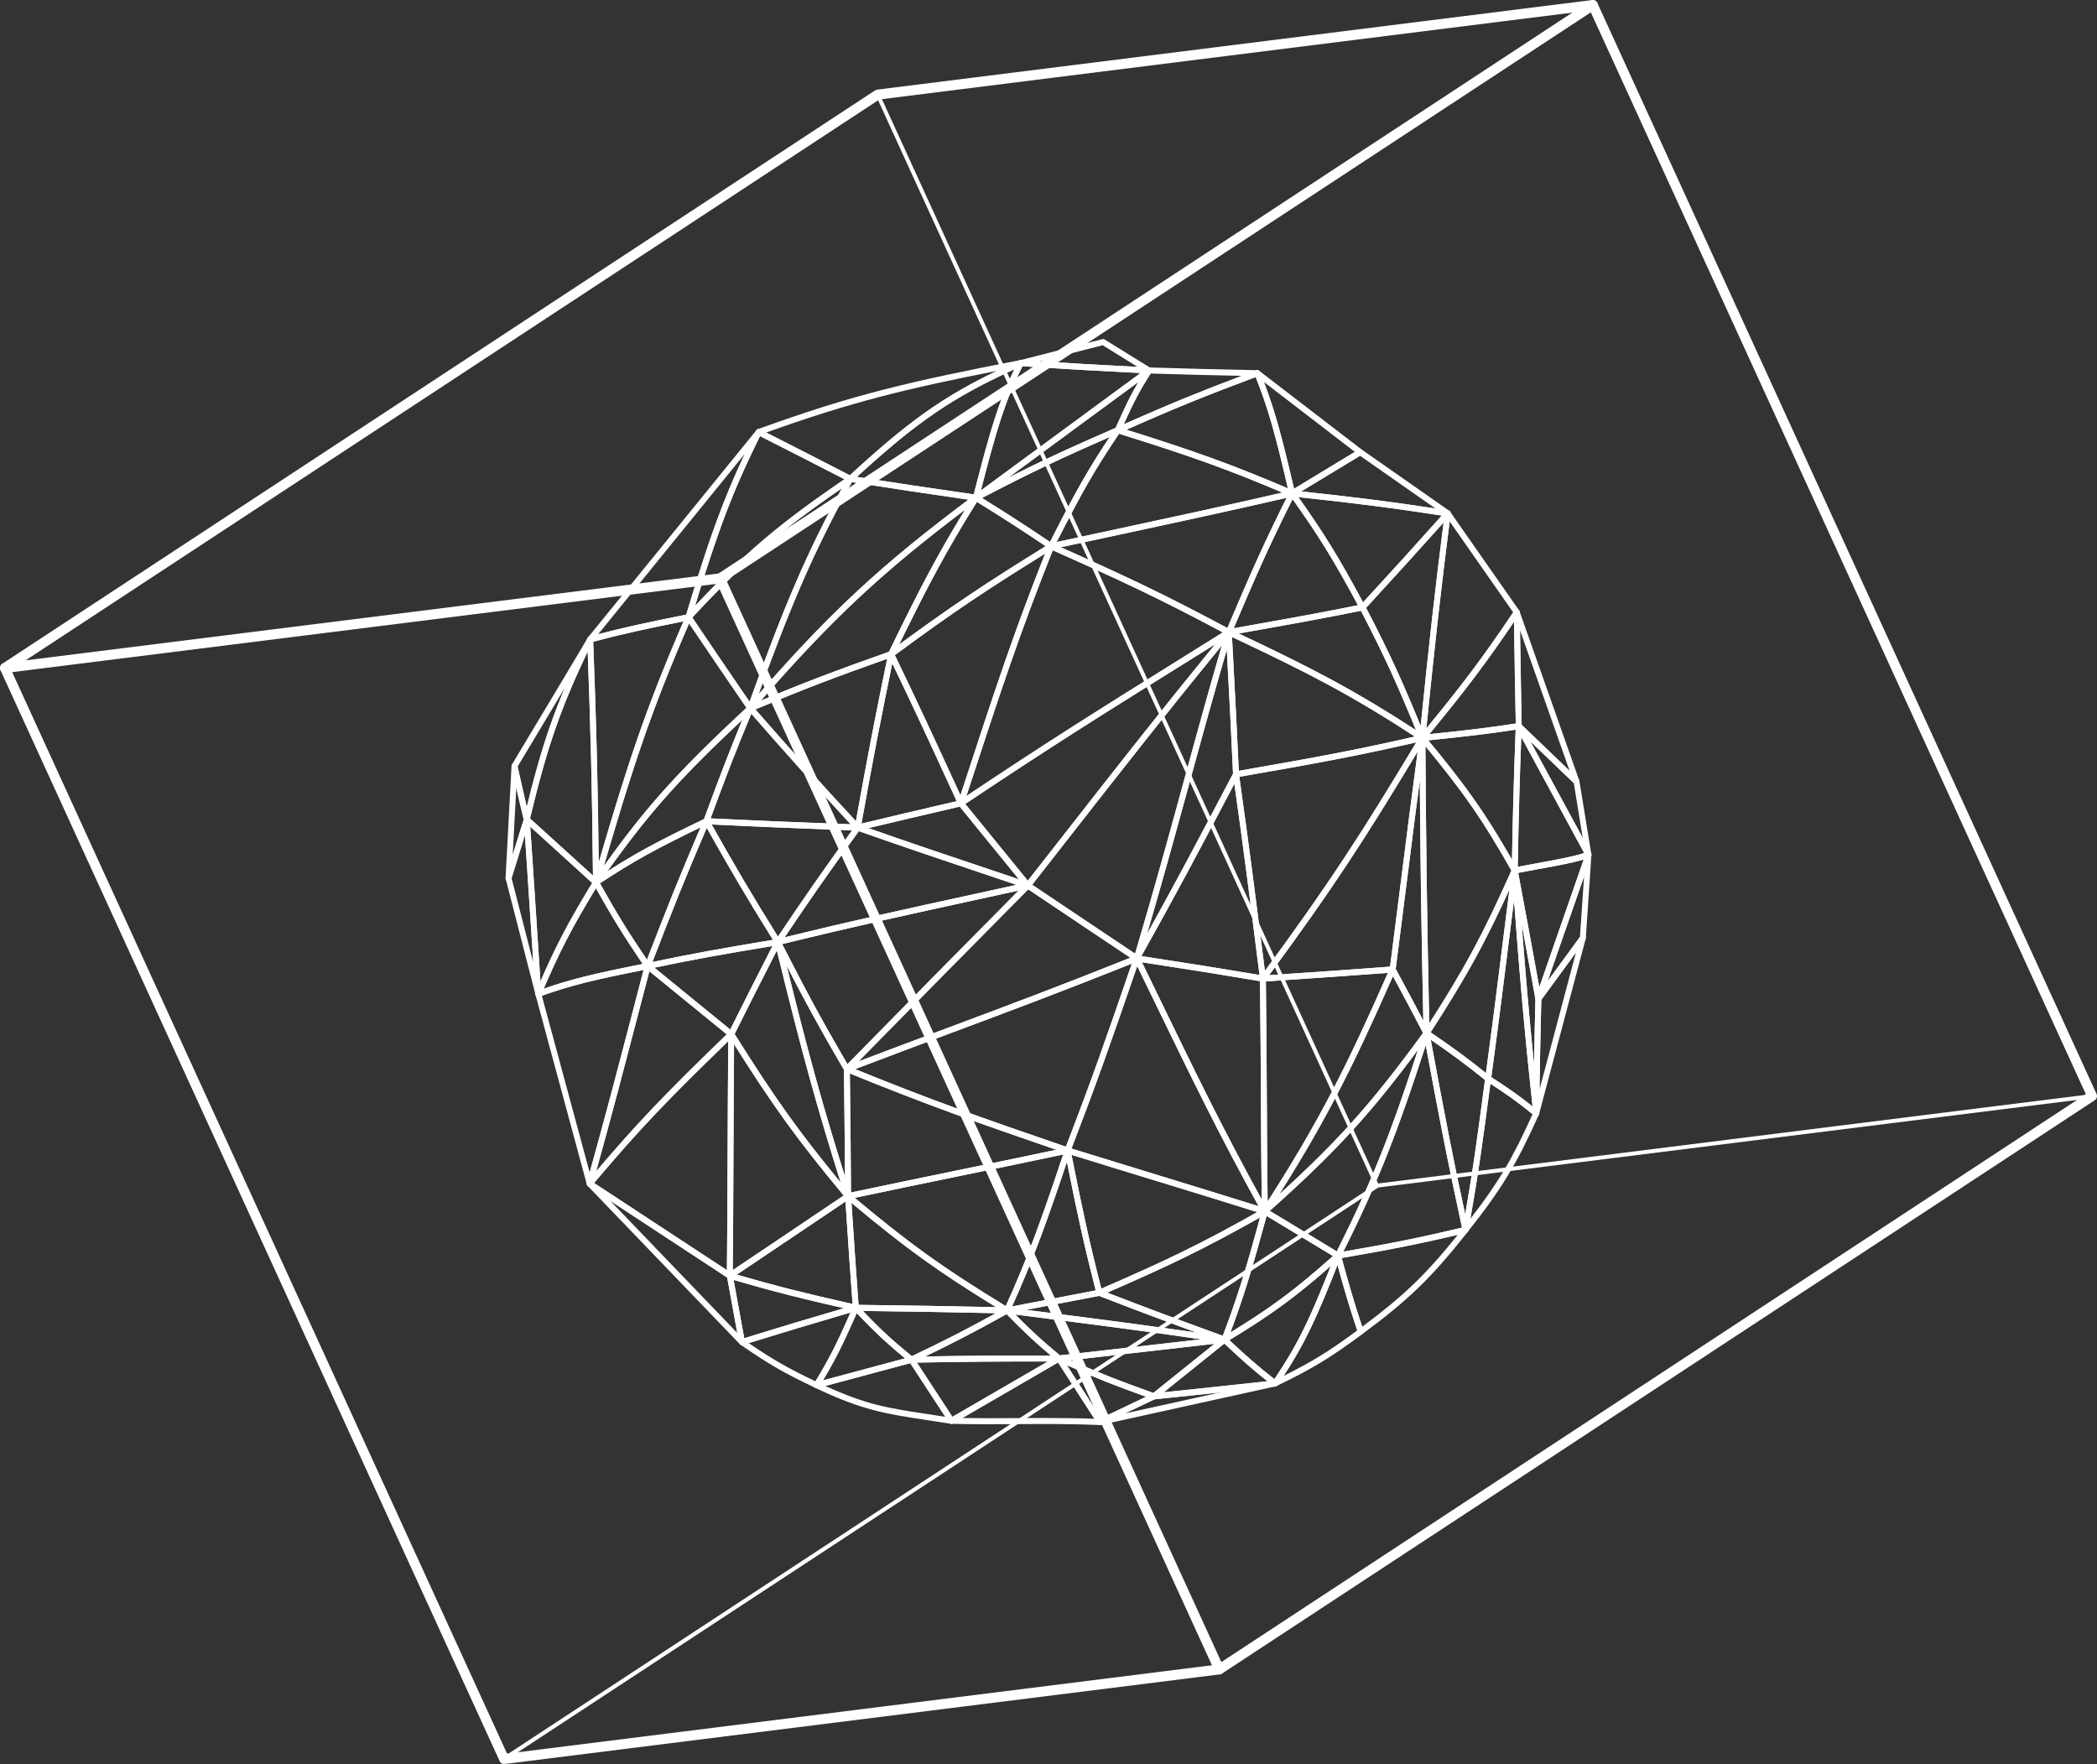 <svg width="296" height="249" viewBox="0 0 296 249" fill="none" xmlns="http://www.w3.org/2000/svg">
<rect x="0" y="0" width="296" height="249" fill="#333333" stroke="none"/>
<path d="M217.144 141.412C217.078 141.412 217.012 141.395 216.951 141.361C216.768 141.259 216.685 141.044 216.757 140.846L223.825 120.508C223.897 120.31 224.096 120.191 224.301 120.236C224.505 120.281 224.644 120.468 224.633 120.683L223.841 132.443C223.836 132.523 223.808 132.602 223.758 132.67L217.482 141.253C217.399 141.35 217.272 141.412 217.144 141.412ZM223.598 123.701L218.456 138.485L223.017 132.245L223.598 123.701Z" fill="white"/>
<path d="M216.846 157.577C216.829 157.577 216.807 157.577 216.79 157.571C216.585 157.543 216.43 157.356 216.43 157.146C216.513 151.054 216.569 147.68 216.735 140.976C216.735 140.885 216.768 140.8 216.818 140.732L223.094 132.149C223.216 131.985 223.426 131.934 223.609 132.024C223.786 132.115 223.88 132.319 223.825 132.517L217.244 157.265C217.194 157.452 217.028 157.577 216.846 157.577ZM217.56 141.134C217.432 146.423 217.371 149.633 217.305 153.795L222.452 134.442L217.56 141.134Z" fill="white"/>
<path d="M217.15 141.412C217.139 141.412 217.128 141.412 217.117 141.412C216.929 141.395 216.774 141.253 216.74 141.066L216.231 138.264C215.241 132.817 214.587 129.216 213.403 122.948C213.381 122.835 213.403 122.722 213.469 122.631C213.536 122.541 213.624 122.473 213.735 122.45C214.798 122.241 215.877 122.048 216.929 121.856C219.84 121.323 222.59 120.825 224.074 120.248C224.223 120.191 224.395 120.225 224.511 120.344C224.627 120.457 224.666 120.633 224.61 120.791L217.543 141.129C217.476 141.299 217.322 141.412 217.15 141.412ZM214.3 123.209C215.434 129.222 216.082 132.783 217.05 138.111L217.277 139.357L223.548 121.323C221.937 121.81 219.563 122.241 217.078 122.694C216.159 122.858 215.224 123.028 214.3 123.209Z" fill="white"/>
<path d="M216.846 157.577C216.635 157.577 216.458 157.412 216.43 157.197C215.041 144.265 214.455 137.296 213.398 122.897C213.381 122.671 213.536 122.473 213.757 122.444C213.973 122.416 214.178 122.563 214.222 122.784C215.407 129.057 216.06 132.653 217.05 138.105L217.56 140.908C217.565 140.936 217.565 140.965 217.565 140.999C217.399 147.702 217.344 151.071 217.261 157.163C217.255 157.39 217.084 157.571 216.868 157.582C216.857 157.577 216.851 157.577 216.846 157.577ZM214.787 130.365C215.357 137.783 215.838 143.36 216.53 150.21C216.58 147.481 216.635 144.769 216.729 141.021L216.231 138.264C215.7 135.331 215.263 132.93 214.787 130.365Z" fill="white"/>
<path d="M216.846 157.577C216.751 157.577 216.663 157.543 216.585 157.486C214.255 155.578 212.933 154.621 209.833 152.617C209.695 152.526 209.623 152.362 209.645 152.198C210.73 144.198 211.394 138.87 212.235 132.132C212.584 129.346 212.96 126.334 213.403 122.818C213.431 122.603 213.613 122.427 213.824 122.45C214.034 122.456 214.211 122.626 214.228 122.841C215.285 137.222 215.871 144.192 217.261 157.112C217.277 157.282 217.194 157.446 217.05 157.531C216.984 157.56 216.912 157.577 216.846 157.577ZM210.503 152.045C213.121 153.744 214.466 154.695 216.325 156.19C215.146 145.171 214.56 138.422 213.708 127.048C213.475 128.893 213.265 130.603 213.06 132.24C212.224 138.904 211.566 144.192 210.503 152.045Z" fill="white"/>
<path d="M206.861 174.03C206.806 174.03 206.745 174.019 206.69 173.991C206.518 173.911 206.419 173.719 206.452 173.526C207.819 165.809 208.411 161.546 209.64 152.192C209.656 152.051 209.745 151.926 209.878 151.864C210.005 151.801 210.154 151.813 210.276 151.892C213.409 153.919 214.748 154.882 217.106 156.818C217.255 156.943 217.305 157.152 217.222 157.328C214.045 164.399 211.981 167.802 207.182 173.872C207.105 173.979 206.983 174.03 206.861 174.03ZM210.376 152.968C209.291 161.212 208.699 165.469 207.553 172.032C211.527 166.891 213.492 163.55 216.325 157.271C214.294 155.618 212.988 154.672 210.376 152.968Z" fill="white"/>
<path d="M210.055 152.679C209.961 152.679 209.872 152.651 209.8 152.589C206.706 150.097 205.002 148.84 201.133 146.191C200.945 146.06 200.89 145.8 201.017 145.602C206.651 136.882 209.202 132.172 213.436 122.688C213.519 122.495 213.73 122.399 213.929 122.456C214.128 122.512 214.255 122.71 214.228 122.92C213.785 126.436 213.409 129.448 213.06 132.234C212.219 138.977 211.555 144.305 210.47 152.311C210.448 152.464 210.354 152.589 210.215 152.645C210.16 152.668 210.105 152.679 210.055 152.679ZM201.936 145.721C205.356 148.065 207.061 149.316 209.745 151.467C210.774 143.869 211.422 138.666 212.235 132.132C212.49 130.099 212.756 127.948 213.054 125.564C209.49 133.366 206.922 137.981 201.936 145.721Z" fill="white"/>
<path d="M206.861 174.03C206.668 174.03 206.496 173.894 206.457 173.696C204.238 163.493 203.131 157.684 200.95 145.913C200.917 145.743 200.989 145.573 201.128 145.477C201.266 145.381 201.449 145.381 201.587 145.477C205.478 148.138 207.193 149.401 210.309 151.915C210.426 152.005 210.481 152.158 210.464 152.305C209.23 161.676 208.638 165.945 207.271 173.674C207.238 173.872 207.066 174.019 206.872 174.025C206.867 174.03 206.861 174.03 206.861 174.03ZM201.952 146.757C203.862 157.056 204.952 162.763 206.817 171.443C207.924 165.033 208.516 160.759 209.612 152.441C206.856 150.227 205.184 148.982 201.952 146.757Z" fill="white"/>
<path d="M188.863 177.66C188.73 177.66 188.609 177.597 188.525 177.484C188.431 177.354 188.42 177.184 188.492 177.037C194.038 166.041 196.584 159.264 200.967 145.704C201.028 145.522 201.199 145.404 201.388 145.415C201.576 145.426 201.731 145.568 201.77 145.76C203.945 157.52 205.052 163.324 207.271 173.515C207.321 173.741 207.182 173.968 206.961 174.019C200.984 175.429 197.159 176.244 188.935 177.648C188.907 177.66 188.885 177.66 188.863 177.66ZM201.249 147.527C197.425 159.287 194.779 166.341 189.61 176.674C197.076 175.389 200.829 174.591 206.369 173.289C204.31 163.805 203.209 158.086 201.249 147.527Z" fill="white"/>
<path d="M192.068 188.383C192.023 188.383 191.985 188.378 191.94 188.361C191.813 188.321 191.713 188.219 191.675 188.094C190.407 184.278 189.776 182.172 188.459 177.348C188.426 177.229 188.448 177.11 188.509 177.008C188.57 176.907 188.675 176.839 188.791 176.816C196.988 175.417 200.807 174.602 206.767 173.192C206.939 173.153 207.116 173.226 207.21 173.379C207.304 173.532 207.293 173.73 207.182 173.872C202.068 180.343 198.875 183.44 192.311 188.298C192.239 188.355 192.156 188.383 192.068 188.383ZM189.383 177.575C190.551 181.832 191.171 183.933 192.278 187.279C198.139 182.908 201.26 179.919 205.771 174.302C200.546 175.519 196.75 176.312 189.383 177.575Z" fill="white"/>
<path d="M213.813 123.294C213.713 123.294 213.619 123.26 213.547 123.192C213.453 123.107 213.398 122.988 213.398 122.858C213.547 114.654 213.658 110.464 213.962 102.48C213.968 102.288 214.1 102.129 214.283 102.084C214.466 102.039 214.654 102.124 214.742 102.294L224.583 120.44C224.644 120.548 224.649 120.678 224.61 120.791C224.572 120.904 224.483 121.001 224.367 121.04C222.817 121.646 220.028 122.15 217.072 122.688C216.026 122.88 214.953 123.073 213.89 123.282C213.862 123.294 213.84 123.294 213.813 123.294ZM214.731 104.032C214.477 110.894 214.366 115.022 214.233 122.354C215.135 122.184 216.038 122.014 216.923 121.856C219.557 121.374 222.065 120.921 223.614 120.412L214.731 104.032Z" fill="white"/>
<path d="M224.218 121.069C224.068 121.069 223.93 120.989 223.852 120.848L214.012 102.701C213.912 102.52 213.957 102.288 214.117 102.158C214.278 102.027 214.51 102.039 214.654 102.18L222.812 110.005C222.878 110.067 222.922 110.152 222.939 110.243L224.622 120.565C224.655 120.768 224.539 120.967 224.35 121.035C224.312 121.063 224.262 121.069 224.218 121.069ZM216.021 104.66L223.409 118.283L222.148 110.537L216.021 104.66Z" fill="white"/>
<path d="M213.813 123.294C213.669 123.294 213.53 123.214 213.453 123.084C209.202 115.571 206.535 111.732 200.463 104.434C200.364 104.315 200.336 104.145 200.397 103.998C200.452 103.851 200.585 103.749 200.74 103.732C207.238 103.069 210.027 102.729 214.316 102.073C214.444 102.056 214.56 102.09 214.654 102.175C214.748 102.26 214.798 102.378 214.792 102.509C214.493 110.492 214.377 114.676 214.228 122.869C214.222 123.062 214.095 123.226 213.918 123.271C213.879 123.288 213.846 123.294 213.813 123.294ZM201.604 104.502C207.005 111.03 209.673 114.823 213.42 121.346C213.553 114.28 213.669 110.152 213.934 102.996C210.077 103.579 207.321 103.913 201.604 104.502Z" fill="white"/>
<path d="M201.36 146.264C201.321 146.264 201.283 146.258 201.244 146.247C201.072 146.196 200.95 146.032 200.945 145.851C200.58 129.069 200.474 119.817 200.364 104.162C200.364 103.981 200.469 103.822 200.635 103.76C200.795 103.698 200.984 103.749 201.094 103.885C207.204 111.228 209.894 115.09 214.172 122.66C214.239 122.778 214.244 122.926 214.189 123.05C209.933 132.585 207.37 137.318 201.703 146.077C201.626 146.196 201.498 146.264 201.36 146.264ZM201.2 105.323C201.305 119.851 201.41 128.95 201.742 144.464C206.839 136.514 209.346 131.821 213.342 122.886C209.335 115.809 206.706 111.998 201.2 105.323Z" fill="white"/>
<path d="M200.779 104.581C200.624 104.581 200.486 104.496 200.414 104.354C200.336 104.202 200.353 104.015 200.463 103.885C206.479 96.586 209.213 92.951 213.763 86.191C213.868 86.038 214.051 85.97 214.228 86.027C214.399 86.078 214.521 86.242 214.521 86.429C214.61 92.645 214.654 95.93 214.792 102.492C214.798 102.707 214.643 102.888 214.438 102.922C210.132 103.579 207.332 103.924 200.823 104.587C200.807 104.581 200.79 104.581 200.779 104.581ZM213.707 87.765C209.728 93.631 207.022 97.22 201.758 103.63C207.365 103.052 210.093 102.718 213.957 102.129C213.829 96.286 213.779 93.048 213.707 87.765Z" fill="white"/>
<path d="M188.863 177.66C188.791 177.66 188.714 177.637 188.653 177.597C184.95 175.344 182.897 174.104 179.228 171.896L178.325 171.352C178.209 171.284 178.137 171.16 178.121 171.024C178.11 170.888 178.159 170.752 178.259 170.667C188.321 161.704 193.219 156.314 201.028 145.59C201.15 145.426 201.371 145.37 201.554 145.466C201.736 145.562 201.819 145.777 201.758 145.975C197.558 158.981 194.89 166.228 189.234 177.433C189.184 177.535 189.09 177.614 188.979 177.648C188.941 177.654 188.902 177.66 188.863 177.66ZM179.233 170.916L179.643 171.165C183.185 173.3 185.221 174.529 188.692 176.64C193.756 166.557 196.301 159.977 200.159 148.172C193.269 157.463 188.398 162.729 179.233 170.916Z" fill="white"/>
<path d="M201.36 146.264C201.211 146.264 201.067 146.179 200.995 146.038C199.179 142.556 198.233 140.772 196.218 137.052C196.174 136.973 196.158 136.882 196.169 136.792C196.8 131.905 197.309 127.885 197.785 124.098C198.598 117.66 199.301 112.1 200.369 104.1C200.397 103.879 200.591 103.72 200.807 103.732C201.022 103.749 201.194 103.93 201.194 104.151C201.305 119.8 201.41 129.052 201.775 145.828C201.781 146.026 201.653 146.196 201.465 146.247C201.432 146.258 201.393 146.264 201.36 146.264ZM197.01 136.763C198.659 139.81 199.594 141.559 200.906 144.073C200.618 130.569 200.502 121.918 200.408 110.135C199.744 115.231 199.207 119.483 198.609 124.205C198.133 127.959 197.63 131.939 197.01 136.763Z" fill="white"/>
<path d="M178.53 171.409C178.431 171.409 178.336 171.375 178.259 171.301C178.104 171.16 178.071 170.922 178.187 170.746C186.256 158.284 190.108 150.494 196.202 136.667C196.268 136.52 196.407 136.424 196.562 136.418C196.722 136.407 196.866 136.497 196.943 136.639C198.964 140.364 199.91 142.154 201.725 145.636C201.803 145.783 201.786 145.958 201.692 146.089C193.839 156.869 188.918 162.287 178.801 171.301C178.724 171.375 178.624 171.409 178.53 171.409ZM196.617 137.794C191.127 150.21 187.402 157.781 180.556 168.595C189.051 160.866 193.767 155.538 200.873 145.8C199.257 142.708 198.322 140.948 196.617 137.794Z" fill="white"/>
<path d="M179.969 195.704C179.847 195.704 179.731 195.653 179.654 195.551C179.532 195.404 179.521 195.189 179.632 195.036C183.318 189.657 185.072 185.835 188.476 177.076C188.542 176.907 188.708 176.799 188.885 176.81C189.062 176.822 189.217 176.946 189.262 177.122C190.573 181.929 191.199 184.029 192.461 187.823C192.521 187.998 192.461 188.196 192.311 188.304C187.74 191.69 185.238 193.202 180.146 195.665C180.091 195.687 180.03 195.704 179.969 195.704ZM188.791 178.554C185.919 185.881 184.186 189.64 181.192 194.209C185.282 192.177 187.596 190.733 191.581 187.8C190.485 184.494 189.859 182.438 188.791 178.554Z" fill="white"/>
<path d="M162.873 197.527C162.707 197.527 162.552 197.425 162.486 197.261C162.419 197.086 162.469 196.888 162.613 196.769L172.586 188.757C172.747 188.627 172.974 188.638 173.123 188.78C176.04 191.531 177.434 192.743 180.224 194.945C180.357 195.053 180.417 195.229 180.368 195.398C180.323 195.563 180.185 195.687 180.013 195.704C173.306 196.48 169.83 196.831 162.906 197.527C162.895 197.527 162.884 197.527 162.873 197.527ZM172.819 189.646L164.246 196.536C169.924 195.965 173.306 195.619 178.912 194.974C176.682 193.196 175.298 191.979 172.819 189.646Z" fill="white"/>
<path d="M179.969 195.704C179.875 195.704 179.787 195.676 179.715 195.614C176.903 193.394 175.497 192.171 172.558 189.402C172.464 189.312 172.415 189.182 172.426 189.046C172.437 188.91 172.514 188.791 172.625 188.723C179.344 184.652 182.626 182.223 188.586 176.912C188.73 176.782 188.941 176.771 189.101 176.884C189.256 176.997 189.317 177.207 189.245 177.388C185.814 186.215 184.037 190.071 180.307 195.517C180.24 195.614 180.141 195.676 180.03 195.693C180.013 195.704 179.991 195.704 179.969 195.704ZM173.533 189.165C176.062 191.537 177.445 192.737 179.881 194.668C183.168 189.816 184.911 186.141 187.845 178.696C182.759 183.163 179.493 185.535 173.533 189.165Z" fill="white"/>
<path d="M172.841 189.516C172.747 189.516 172.647 189.482 172.57 189.414C172.437 189.295 172.387 189.102 172.453 188.938C174.711 183.021 175.851 179.239 178.126 170.871C178.159 170.746 178.253 170.639 178.37 170.594C178.491 170.543 178.624 170.554 178.735 170.622L179.637 171.165C183.306 173.379 185.36 174.613 189.068 176.873C189.184 176.941 189.256 177.065 189.267 177.201C189.278 177.337 189.228 177.467 189.129 177.558C183.124 182.914 179.82 185.36 173.045 189.459C172.985 189.493 172.913 189.516 172.841 189.516ZM178.785 171.63C176.743 179.12 175.613 182.897 173.665 188.095C179.549 184.488 182.781 182.076 188.16 177.297C184.762 175.231 182.731 174.002 179.228 171.896L178.785 171.63Z" fill="white"/>
<path d="M172.841 189.516C172.824 189.516 172.802 189.516 172.78 189.51C161.689 187.896 155.213 187.07 144.487 185.7L142.097 185.394C141.892 185.365 141.737 185.196 141.731 184.986C141.726 184.777 141.87 184.595 142.069 184.556L144.393 184.114C148.179 183.395 150.73 182.914 155.092 182.065C155.169 182.048 155.247 182.059 155.313 182.087C162.641 184.924 166.216 186.232 172.974 188.695C173.173 188.768 173.289 188.983 173.239 189.199C173.2 189.385 173.029 189.516 172.841 189.516ZM144.858 184.89C154.073 186.068 160.161 186.849 168.861 188.089C164.334 186.43 160.892 185.145 155.136 182.92C150.963 183.729 148.445 184.205 144.858 184.89Z" fill="white"/>
<path d="M172.841 189.516C172.796 189.516 172.747 189.51 172.702 189.493C165.939 187.03 162.364 185.717 155.031 182.88C154.87 182.818 154.765 182.665 154.765 182.489C154.759 182.314 154.865 182.155 155.02 182.087C164.705 177.886 169.431 175.638 178.336 170.61C178.48 170.526 178.663 170.543 178.796 170.65C178.929 170.758 178.984 170.933 178.94 171.097C176.654 179.494 175.514 183.293 173.239 189.244C173.162 189.414 173.007 189.516 172.841 189.516ZM156.293 182.461C162.845 184.992 166.387 186.288 172.603 188.553C174.678 183.084 175.813 179.37 177.866 171.845C169.769 176.391 165.065 178.639 156.293 182.461Z" fill="white"/>
<path d="M178.53 171.409C178.491 171.409 178.453 171.403 178.414 171.392C178.237 171.341 178.121 171.177 178.115 170.99C178.038 165.164 178.015 160.464 177.988 155.493C177.96 150.426 177.932 145.188 177.849 138.139C177.849 137.913 178.015 137.726 178.237 137.709L178.591 137.686C186.201 137.171 190.02 136.911 196.551 136.424C196.7 136.412 196.838 136.48 196.921 136.605C197.004 136.729 197.021 136.888 196.96 137.024C190.844 150.896 186.981 158.709 178.879 171.222C178.796 171.341 178.669 171.409 178.53 171.409ZM178.685 138.53C178.768 145.381 178.79 150.516 178.818 155.487C178.84 160.057 178.862 164.399 178.929 169.597C186.373 157.99 190.169 150.324 195.914 137.324C189.809 137.777 185.996 138.037 178.685 138.53Z" fill="white"/>
<path d="M155.175 182.908C155.114 182.908 155.047 182.891 154.992 182.863C154.881 182.806 154.804 182.71 154.776 182.591C153.005 175.712 152.103 171.539 150.293 162.48C150.265 162.333 150.31 162.18 150.42 162.078C150.531 161.976 150.681 161.942 150.819 161.987C155.866 163.556 159.807 164.762 163.543 165.905C168.258 167.349 172.713 168.714 178.652 170.576C178.812 170.627 178.923 170.769 178.945 170.939C178.962 171.109 178.879 171.273 178.735 171.352C169.802 176.403 165.059 178.656 155.341 182.869C155.285 182.897 155.23 182.908 155.175 182.908ZM151.245 163.006C152.916 171.358 153.813 175.491 155.457 181.895C164.539 177.954 169.249 175.712 177.473 171.092C171.999 169.376 167.771 168.08 163.31 166.715C159.735 165.628 155.972 164.479 151.245 163.006Z" fill="white"/>
<path d="M178.53 171.409C178.381 171.409 178.242 171.33 178.17 171.194C172.022 160.051 168.496 152.787 162.657 140.755L160.089 135.473C160.023 135.331 160.034 135.161 160.122 135.031C160.211 134.901 160.366 134.838 160.521 134.861C167.909 136.005 171.59 136.582 178.331 137.715C178.53 137.749 178.674 137.924 178.68 138.128C178.763 145.183 178.79 150.42 178.818 155.487C178.846 160.459 178.868 165.152 178.945 170.979C178.945 171.171 178.824 171.347 178.641 171.392C178.602 171.403 178.563 171.409 178.53 171.409ZM161.185 135.824L163.399 140.376C168.978 151.864 172.442 158.998 178.093 169.325C178.032 164.246 178.01 159.983 177.988 155.493C177.96 150.511 177.938 145.364 177.855 138.496C171.573 137.443 167.932 136.865 161.185 135.824Z" fill="white"/>
<path d="M178.53 171.409C178.491 171.409 178.447 171.403 178.408 171.392C172.475 169.529 168.02 168.164 163.305 166.721C159.563 165.577 155.623 164.371 150.575 162.803C150.465 162.769 150.371 162.689 150.321 162.582C150.271 162.474 150.265 162.35 150.31 162.242C154.073 152.475 155.972 147.051 160.067 135.144C160.122 134.986 160.266 134.872 160.432 134.861C160.604 134.85 160.753 134.946 160.831 135.093L163.399 140.376C169.232 152.396 172.758 159.649 178.895 170.775C178.978 170.928 178.962 171.114 178.857 171.25C178.774 171.352 178.652 171.409 178.53 171.409ZM151.251 162.123C156.093 163.624 159.912 164.796 163.543 165.905C167.992 167.264 172.21 168.555 177.656 170.265C171.817 159.638 168.33 152.447 162.652 140.755L160.521 136.373C156.708 147.464 154.804 152.872 151.251 162.123Z" fill="white"/>
<path d="M142.152 185.394C142.025 185.394 141.903 185.337 141.825 185.23C141.731 185.105 141.709 184.935 141.776 184.794C145.113 177.393 146.834 172.677 150.304 162.259C150.365 162.078 150.542 161.953 150.725 161.97C150.913 161.982 151.068 162.123 151.107 162.31C152.911 171.347 153.813 175.514 155.579 182.37C155.606 182.484 155.59 182.608 155.529 182.704C155.468 182.806 155.368 182.874 155.258 182.897C150.896 183.74 148.345 184.227 144.559 184.946L142.235 185.388C142.202 185.394 142.18 185.394 142.152 185.394ZM150.598 164.009C147.548 173.113 145.843 177.739 142.866 184.403L144.404 184.109C148.063 183.412 150.564 182.937 154.665 182.144C153.06 175.921 152.169 171.845 150.598 164.009Z" fill="white"/>
<path d="M178.265 138.558C178.115 138.558 177.971 138.473 177.899 138.337C177.822 138.19 177.833 138.015 177.932 137.879C187.734 124.568 192.145 117.728 200.425 103.935C200.53 103.766 200.735 103.692 200.917 103.76C201.1 103.828 201.216 104.02 201.188 104.219C200.126 112.219 199.423 117.779 198.609 124.211C198.128 127.999 197.624 132.019 196.993 136.905C196.966 137.103 196.811 137.256 196.611 137.273C190.081 137.76 186.256 138.02 178.646 138.536L178.292 138.558C178.281 138.558 178.276 138.558 178.265 138.558ZM200.104 106.093C192.604 118.538 188.182 125.343 179.145 137.647C186.262 137.165 190.047 136.911 196.213 136.446C196.822 131.713 197.32 127.795 197.785 124.098C198.526 118.209 199.179 113.057 200.104 106.093Z" fill="white"/>
<path d="M200.779 104.581C200.724 104.581 200.668 104.57 200.618 104.547C200.452 104.473 200.347 104.298 200.369 104.111C201.803 89.951 202.533 83.434 203.939 72.415C203.961 72.24 204.083 72.098 204.249 72.059C204.415 72.019 204.587 72.081 204.686 72.223L214.444 86.185C214.543 86.332 214.549 86.525 214.449 86.672C209.883 93.461 207.138 97.107 201.1 104.428C201.011 104.53 200.895 104.581 200.779 104.581ZM204.62 73.593C203.347 83.615 202.622 90.058 201.327 102.826C206.679 96.303 209.363 92.708 213.591 86.434L204.62 73.593Z" fill="white"/>
<path d="M178.265 138.558C178.231 138.558 178.193 138.553 178.159 138.547C177.999 138.502 177.877 138.36 177.855 138.19L177.578 136.005C176.322 126.051 175.569 120.044 174.058 109.365C174.025 109.139 174.18 108.924 174.401 108.884C186.644 106.755 191.868 105.77 200.69 103.743C200.851 103.703 201.022 103.771 201.117 103.913C201.211 104.054 201.222 104.236 201.133 104.383C192.837 118.198 188.42 125.049 178.597 138.388C178.519 138.496 178.392 138.558 178.265 138.558ZM174.938 109.654C176.41 120.083 177.163 126.062 178.403 135.897L178.547 137.047C187.723 124.551 192.128 117.734 199.91 104.796C191.254 106.761 185.703 107.78 174.938 109.654Z" fill="white"/>
<path d="M178.265 138.558C178.242 138.558 178.22 138.558 178.198 138.553C171.463 137.42 167.782 136.843 160.399 135.705C160.261 135.682 160.145 135.597 160.089 135.467C160.028 135.342 160.034 135.195 160.1 135.07C165.519 125.394 168.308 120.1 172.929 111.33L174.103 109.105C174.186 108.946 174.363 108.856 174.54 108.89C174.717 108.924 174.85 109.065 174.877 109.246C176.388 119.93 177.147 125.938 178.397 135.897L178.674 138.083C178.691 138.213 178.646 138.349 178.552 138.445C178.475 138.513 178.37 138.558 178.265 138.558ZM161.119 134.952C167.915 136.005 171.562 136.577 177.783 137.618L177.578 135.999C176.377 126.447 175.63 120.531 174.235 110.634L173.66 111.726C169.122 120.344 166.349 125.609 161.119 134.952Z" fill="white"/>
<path d="M150.697 162.82C150.653 162.82 150.609 162.814 150.564 162.797C137.868 158.437 131.243 156.127 119.383 151.292C119.222 151.23 119.117 151.065 119.123 150.89C119.128 150.714 119.233 150.556 119.394 150.499C124.807 148.433 129.395 146.723 133.828 145.064C141.914 142.046 149.551 139.192 160.305 134.884C160.454 134.821 160.626 134.855 160.742 134.974C160.858 135.087 160.897 135.263 160.847 135.422C156.752 147.34 154.848 152.77 151.079 162.548C151.018 162.718 150.863 162.82 150.697 162.82ZM120.695 150.913C131.802 155.419 138.377 157.718 150.454 161.868C154.029 152.572 155.927 147.176 159.763 136.016C149.441 140.144 141.986 142.924 134.11 145.862C129.959 147.414 125.67 149.016 120.695 150.913Z" fill="white"/>
<path d="M119.709 169.269C119.615 169.269 119.521 169.235 119.449 169.172C119.355 169.093 119.294 168.974 119.294 168.844C119.261 162.967 119.222 159.383 119.15 153.443L119.123 150.901C119.123 150.76 119.189 150.624 119.305 150.545C119.422 150.465 119.566 150.448 119.693 150.499C131.531 155.329 138.15 157.633 150.83 161.987C151.007 162.05 151.123 162.225 151.112 162.418C151.101 162.61 150.963 162.769 150.78 162.808C144.482 164.139 139.683 165.13 135.04 166.081C130.264 167.066 125.753 167.995 119.798 169.252C119.77 169.269 119.743 169.269 119.709 169.269ZM119.959 151.524L119.981 153.432C120.047 159.196 120.091 162.74 120.119 168.323C125.831 167.117 130.225 166.211 134.874 165.254C139.136 164.377 143.536 163.471 149.103 162.299C137.547 158.324 131.005 156.02 119.959 151.524Z" fill="white"/>
<path d="M174.468 109.728C174.374 109.728 174.28 109.694 174.208 109.631C174.114 109.558 174.058 109.439 174.053 109.32C173.782 103.199 173.571 99.253 173.322 94.684C173.234 93.019 173.14 91.258 173.034 89.254C173.029 89.107 173.095 88.965 173.217 88.88C173.339 88.795 173.494 88.784 173.621 88.846C185.509 94.435 191.431 97.532 201 103.794C201.139 103.885 201.216 104.054 201.183 104.224C201.155 104.394 201.028 104.53 200.867 104.564C191.542 106.704 185.963 107.729 174.534 109.711C174.512 109.728 174.49 109.728 174.468 109.728ZM173.903 89.916C173.992 91.632 174.075 93.178 174.152 94.644C174.39 99.094 174.595 102.956 174.861 108.805C186.323 106.812 191.575 105.821 199.711 103.969C190.839 98.2 184.994 95.137 173.903 89.916Z" fill="white"/>
<path d="M200.779 104.581C200.613 104.581 200.463 104.479 200.397 104.321C197.287 96.722 195.632 92.997 191.957 85.93C191.874 85.772 191.902 85.574 192.023 85.438C197.06 79.957 199.534 77.228 204.05 72.178C204.172 72.042 204.365 72.002 204.531 72.081C204.697 72.161 204.791 72.336 204.769 72.523C203.363 83.53 202.633 90.041 201.2 104.196C201.177 104.388 201.033 104.541 200.845 104.575C200.818 104.581 200.795 104.581 200.779 104.581ZM192.826 85.8C196.169 92.238 197.84 95.924 200.535 102.463C201.803 89.984 202.528 83.558 203.768 73.752C199.844 78.128 197.392 80.829 192.826 85.8Z" fill="white"/>
<path d="M200.779 104.581C200.701 104.581 200.624 104.558 200.557 104.513C191.033 98.273 185.133 95.188 173.283 89.616C173.117 89.537 173.023 89.362 173.045 89.175C173.068 88.988 173.206 88.841 173.383 88.812L176.289 88.297C182.443 87.204 186.157 86.542 192.245 85.313C192.422 85.274 192.604 85.364 192.693 85.528C196.384 92.623 198.045 96.36 201.166 103.986C201.238 104.156 201.188 104.354 201.05 104.473C200.967 104.547 200.873 104.581 200.779 104.581ZM174.833 89.418C185.47 94.44 191.276 97.492 199.877 103.069C197.126 96.382 195.466 92.702 192.095 86.208C186.173 87.403 182.482 88.059 176.422 89.135L174.833 89.418Z" fill="white"/>
<path d="M160.46 135.705C160.405 135.705 160.349 135.693 160.294 135.671C160.1 135.586 160.001 135.365 160.062 135.155C163.017 125.179 165.098 117.581 167.107 110.237C168.955 103.488 170.699 97.113 173.051 89.112C173.106 88.914 173.3 88.79 173.499 88.812C173.699 88.835 173.854 89.005 173.865 89.209C173.97 91.213 174.064 92.974 174.152 94.638C174.396 99.208 174.606 103.16 174.883 109.28C174.888 109.36 174.872 109.433 174.833 109.501L173.66 111.726C169.033 120.502 166.244 125.802 160.82 135.489C160.742 135.631 160.604 135.705 160.46 135.705ZM173.167 91.694C171.153 98.619 169.57 104.394 167.909 110.469C166.144 116.913 164.329 123.554 161.91 131.826C166.199 124.103 168.85 119.07 172.929 111.33L174.047 109.207C173.776 103.154 173.566 99.23 173.322 94.689C173.272 93.733 173.223 92.742 173.167 91.694Z" fill="white"/>
<path d="M119.538 151.32C119.4 151.32 119.267 151.247 119.189 151.122C119.084 150.952 119.106 150.731 119.245 150.59C129.201 140.444 134.354 135.223 144.792 124.681C144.93 124.539 145.152 124.517 145.312 124.63C149.208 127.251 151.893 129.041 154.837 131.011C156.591 132.183 158.434 133.417 160.687 134.923C160.814 135.008 160.886 135.167 160.875 135.32C160.858 135.478 160.759 135.614 160.615 135.671C149.85 139.985 142.207 142.833 134.121 145.856C129.688 147.51 125.106 149.225 119.693 151.292C119.638 151.315 119.588 151.32 119.538 151.32ZM145.135 125.536C135.339 135.427 130.203 140.636 121.187 149.82C125.836 148.053 129.893 146.536 133.828 145.069C141.726 142.12 149.192 139.334 159.558 135.189C157.61 133.882 155.96 132.783 154.383 131.73C151.505 129.805 148.882 128.05 145.135 125.536Z" fill="white"/>
<path d="M160.46 135.705C160.383 135.705 160.3 135.682 160.233 135.637C157.981 134.131 156.138 132.896 154.383 131.724C151.439 129.754 148.755 127.965 144.858 125.343C144.759 125.275 144.692 125.173 144.676 125.055C144.659 124.936 144.687 124.817 144.764 124.72L149.076 119.211C158.23 107.502 163.753 100.436 173.14 88.96C173.267 88.807 173.483 88.761 173.654 88.858C173.826 88.954 173.909 89.163 173.854 89.356C171.501 97.351 169.758 103.72 167.909 110.464C165.9 117.813 163.819 125.411 160.859 135.399C160.82 135.529 160.726 135.631 160.604 135.676C160.554 135.699 160.504 135.705 160.46 135.705ZM145.694 124.89C149.385 127.37 151.987 129.108 154.837 131.017C156.47 132.104 158.18 133.247 160.222 134.618C163.094 124.907 165.137 117.451 167.107 110.243C168.801 104.06 170.406 98.189 172.47 91.1C163.864 101.654 158.434 108.595 149.712 119.749L145.694 124.89Z" fill="white"/>
<path d="M119.709 169.269C119.532 169.269 119.372 169.15 119.317 168.974C115.415 156.722 113.278 149.01 109.388 133.083C109.338 132.874 109.448 132.659 109.642 132.585C109.841 132.511 110.063 132.596 110.157 132.783C113.909 140.115 115.841 143.733 119.892 150.68C119.931 150.743 119.947 150.816 119.953 150.896L119.981 153.438C120.053 159.377 120.091 162.967 120.125 168.844C120.125 169.053 119.975 169.235 119.776 169.263C119.754 169.269 119.732 169.269 119.709 169.269ZM111.042 136.327C114.147 148.886 116.167 156.19 119.283 166.104C119.256 161.721 119.217 158.403 119.156 153.449L119.128 151.02C115.725 145.183 113.81 141.689 111.042 136.327Z" fill="white"/>
<path d="M119.538 151.32C119.521 151.32 119.505 151.32 119.488 151.315C119.361 151.298 119.25 151.224 119.184 151.111C115.121 144.147 113.184 140.523 109.426 133.174C109.365 133.06 109.365 132.919 109.415 132.8C109.471 132.681 109.57 132.591 109.698 132.562C120.296 129.958 127.286 128.435 137.868 126.125C140.065 125.643 142.423 125.134 145.002 124.568C145.185 124.528 145.367 124.613 145.456 124.783C145.545 124.947 145.511 125.156 145.384 125.287C134.951 135.824 129.793 141.044 119.842 151.19C119.754 151.275 119.649 151.32 119.538 151.32ZM110.406 133.264C113.915 140.115 115.841 143.716 119.621 150.211C129.007 140.642 134.138 135.444 143.779 125.706C141.737 126.153 139.833 126.566 138.034 126.957C127.635 129.233 120.711 130.739 110.406 133.264Z" fill="white"/>
<path d="M145.085 125.417C144.963 125.417 144.847 125.36 144.764 125.264C141.294 121.018 139.418 118.702 136.335 114.92L135.311 113.663C135.234 113.572 135.201 113.448 135.217 113.329C135.234 113.21 135.3 113.102 135.4 113.034C147.78 104.739 155.529 99.915 165.336 93.801C167.788 92.272 170.383 90.658 173.228 88.875C173.4 88.767 173.627 88.801 173.759 88.96C173.892 89.118 173.892 89.35 173.765 89.509C164.389 100.974 158.866 108.04 149.712 119.744L145.401 125.253C145.329 125.355 145.212 125.411 145.085 125.417ZM136.252 113.482L136.977 114.37C139.955 118.034 141.814 120.321 145.08 124.318L149.076 119.211C157.693 108.193 163.094 101.286 171.523 90.941C169.503 92.204 167.605 93.387 165.784 94.52C156.077 100.567 148.395 105.357 136.252 113.482Z" fill="white"/>
<path d="M145.085 125.417C145.041 125.417 144.997 125.411 144.958 125.394L139.401 123.526C132.909 121.346 128.222 119.772 120.944 117.218C120.767 117.156 120.656 116.986 120.661 116.794C120.672 116.607 120.8 116.443 120.982 116.403C126.367 115.106 129.356 114.41 134.78 113.147L135.544 112.972C135.699 112.938 135.854 112.995 135.953 113.113L136.977 114.37C140.054 118.158 141.93 120.468 145.401 124.715C145.517 124.862 145.528 125.072 145.423 125.224C145.345 125.349 145.218 125.417 145.085 125.417ZM122.571 116.896C129.085 119.172 133.579 120.684 139.656 122.722L143.834 124.126C140.934 120.576 139.13 118.351 136.335 114.92L135.477 113.861L134.963 113.98C130.031 115.129 127.109 115.809 122.571 116.896Z" fill="white"/>
<path d="M109.792 133.406C109.659 133.406 109.526 133.338 109.448 133.219C109.349 133.072 109.349 132.885 109.448 132.738C113.765 126.334 116.001 123.095 120.739 116.562C120.85 116.414 121.038 116.352 121.209 116.414C128.482 118.968 133.169 120.542 139.656 122.716L145.212 124.585C145.39 124.647 145.506 124.817 145.495 125.009C145.484 125.202 145.351 125.36 145.168 125.4C142.589 125.966 140.231 126.476 138.034 126.957C127.463 129.261 120.479 130.784 109.886 133.389C109.858 133.4 109.825 133.406 109.792 133.406ZM121.226 117.32C116.848 123.367 114.612 126.583 110.749 132.307C120.767 129.856 127.64 128.361 137.863 126.13C139.628 125.745 141.493 125.338 143.497 124.902L139.396 123.526C132.992 121.374 128.338 119.817 121.226 117.32Z" fill="white"/>
<path d="M173.449 89.662C173.322 89.662 173.2 89.605 173.123 89.498C173.029 89.373 173.007 89.209 173.068 89.067C176.715 80.455 178.525 76.413 182.017 69.46C182.083 69.33 182.211 69.245 182.355 69.233C182.498 69.222 182.637 69.284 182.72 69.409C186.849 75.184 188.891 78.502 192.676 85.534C192.743 85.653 192.743 85.795 192.687 85.919C192.632 86.044 192.521 86.129 192.394 86.157C186.295 87.386 182.576 88.048 176.422 89.147L173.521 89.662C173.499 89.656 173.477 89.662 173.449 89.662ZM182.454 70.456C179.266 76.832 177.473 80.829 174.141 88.682L176.289 88.303C182.249 87.244 185.924 86.587 191.686 85.432C188.21 79 186.195 75.728 182.454 70.456Z" fill="white"/>
<path d="M192.317 86.157C192.3 86.157 192.283 86.157 192.267 86.151C192.134 86.134 192.018 86.055 191.957 85.936C188.193 78.938 186.157 75.643 182.056 69.901C181.962 69.766 181.951 69.585 182.034 69.437C182.117 69.29 182.272 69.211 182.438 69.228C191.824 70.23 196.551 70.836 204.415 72.047C204.564 72.07 204.692 72.178 204.747 72.325C204.802 72.472 204.764 72.636 204.664 72.755C200.142 77.806 197.669 80.535 192.632 86.021C192.544 86.112 192.433 86.157 192.317 86.157ZM183.273 70.173C186.943 75.348 188.963 78.638 192.405 85.019C196.988 80.031 199.44 77.33 203.513 72.772C196.373 71.679 191.741 71.085 183.273 70.173Z" fill="white"/>
<path d="M109.792 133.406L109.786 133.406C109.648 133.406 109.52 133.327 109.443 133.208C105.165 126.334 103.172 122.914 99.348 116.131C99.27 115.995 99.276 115.831 99.353 115.695C99.431 115.565 99.575 115.486 99.73 115.492C107.539 115.865 111.911 116.046 121.093 116.386C121.248 116.392 121.386 116.482 121.453 116.624C121.519 116.765 121.503 116.935 121.414 117.06C116.682 123.582 114.452 126.815 110.14 133.213C110.057 133.338 109.924 133.406 109.792 133.406ZM100.444 116.38C103.92 122.541 105.901 125.932 109.803 132.211C113.749 126.362 115.974 123.141 120.268 117.213C111.911 116.901 107.572 116.72 100.444 116.38Z" fill="white"/>
<path d="M121.071 117.241C121.065 117.241 121.06 117.241 121.054 117.241C111.873 116.896 107.495 116.72 99.686 116.341C99.553 116.335 99.431 116.262 99.359 116.148C99.287 116.035 99.27 115.893 99.315 115.763C101.728 109.201 102.962 105.974 105.53 99.791C105.585 99.655 105.702 99.559 105.846 99.536C105.984 99.513 106.128 99.564 106.222 99.672C112.011 106.297 115.121 109.762 121.37 116.516C121.486 116.641 121.514 116.828 121.447 116.981C121.386 117.145 121.237 117.241 121.071 117.241ZM100.3 115.525C107.467 115.871 111.795 116.046 120.08 116.358C114.435 110.249 111.352 106.812 106.05 100.748C103.72 106.353 102.497 109.552 100.3 115.525Z" fill="white"/>
<path d="M121.071 117.241C120.96 117.241 120.85 117.196 120.772 117.111C114.518 110.345 111.397 106.88 105.608 100.25C105.519 100.148 105.48 100.006 105.513 99.87C105.541 99.734 105.635 99.627 105.763 99.57C113.345 96.411 117.435 94.842 125.654 91.938C125.797 91.887 125.952 91.921 126.063 92.023C126.174 92.125 126.224 92.278 126.196 92.43C124.381 101.303 123.323 106.608 121.486 116.901C121.458 117.06 121.348 117.184 121.198 117.23C121.154 117.235 121.115 117.241 121.071 117.241ZM106.62 100.131C111.983 106.268 115.077 109.705 120.816 115.916C122.515 106.432 123.55 101.195 125.233 92.985C117.678 95.663 113.627 97.215 106.62 100.131Z" fill="white"/>
<path d="M135.638 113.81C135.549 113.81 135.461 113.782 135.383 113.719C135.245 113.612 135.189 113.419 135.245 113.249L135.693 111.885C140.641 96.762 143.126 89.175 147.996 76.945C148.041 76.837 148.118 76.752 148.223 76.713C148.328 76.668 148.445 76.673 148.544 76.719C158.7 81.237 163.814 83.603 173.643 88.858C173.776 88.931 173.859 89.067 173.865 89.22C173.87 89.373 173.793 89.514 173.665 89.6C170.821 91.383 168.225 92.997 165.773 94.525C155.972 100.635 148.229 105.459 135.859 113.742C135.793 113.787 135.715 113.81 135.638 113.81ZM148.6 77.675C143.845 89.645 141.36 97.22 136.473 112.162L136.407 112.366C148.212 104.479 155.8 99.746 165.341 93.801C167.611 92.385 170.007 90.896 172.608 89.265C163.349 84.328 158.257 81.973 148.6 77.675Z" fill="white"/>
<path d="M173.449 89.662C173.383 89.662 173.317 89.645 173.256 89.611C163.449 84.368 158.346 82.013 148.207 77.5C148.041 77.426 147.941 77.251 147.958 77.07C147.974 76.888 148.107 76.736 148.284 76.696C152.158 75.858 155.512 75.133 158.606 74.471C166.67 72.738 173.034 71.368 182.294 69.239C182.454 69.205 182.615 69.262 182.714 69.392C182.814 69.522 182.83 69.698 182.753 69.845C179.266 76.781 177.468 80.812 173.826 89.401C173.782 89.509 173.693 89.594 173.582 89.633C173.544 89.65 173.499 89.662 173.449 89.662ZM149.734 77.251C158.982 81.373 164.063 83.745 173.25 88.648C176.643 80.654 178.436 76.628 181.618 70.264C172.819 72.285 166.598 73.621 158.783 75.303C156.032 75.892 153.077 76.526 149.734 77.251Z" fill="white"/>
<path d="M121.071 117.241C120.966 117.241 120.861 117.201 120.783 117.122C120.684 117.026 120.634 116.879 120.661 116.737C122.499 106.438 123.556 101.127 125.371 92.249C125.41 92.074 125.548 91.938 125.725 91.915C125.897 91.892 126.074 91.989 126.152 92.147C129.699 99.491 131.598 103.618 135.046 111.115L136.009 113.204C136.064 113.323 136.064 113.453 136.009 113.572C135.953 113.691 135.848 113.77 135.726 113.799L134.963 113.974C129.539 115.237 126.55 115.933 121.171 117.224C121.137 117.241 121.104 117.241 121.071 117.241ZM125.941 93.631C124.309 101.62 123.279 106.846 121.597 116.256C126.6 115.056 129.566 114.365 134.78 113.153L135.04 113.091L134.298 111.477C131.033 104.371 129.157 100.295 125.941 93.631Z" fill="white"/>
<path d="M135.638 113.81C135.477 113.81 135.333 113.714 135.261 113.566L134.298 111.477C130.856 103.986 128.958 99.865 125.41 92.527C125.321 92.34 125.377 92.113 125.537 91.994C134.459 85.41 139.014 82.409 148.162 76.747C148.317 76.651 148.511 76.668 148.649 76.787C148.788 76.905 148.832 77.098 148.766 77.268C143.906 89.469 141.421 97.05 136.479 112.157L136.031 113.521C135.975 113.685 135.831 113.799 135.66 113.81C135.654 113.81 135.643 113.81 135.638 113.81ZM126.312 92.476C129.76 99.621 131.653 103.737 135.051 111.12L135.571 112.253L135.688 111.896C140.475 97.271 142.954 89.69 147.52 78.145C139.191 83.309 134.669 86.31 126.312 92.476Z" fill="white"/>
<path d="M148.378 77.534C148.251 77.534 148.129 77.472 148.046 77.364C147.946 77.234 147.935 77.058 148.007 76.911C151.721 69.55 153.608 66.148 157.444 60.474C157.549 60.322 157.731 60.254 157.909 60.31C168.38 63.589 173.411 65.344 182.548 69.25C182.714 69.324 182.819 69.494 182.803 69.681C182.786 69.868 182.659 70.015 182.482 70.06C173.223 72.195 166.847 73.565 158.783 75.297C155.689 75.96 152.341 76.685 148.461 77.522C148.434 77.534 148.406 77.534 148.378 77.534ZM157.958 61.222C154.4 66.493 152.535 69.839 149.153 76.509C152.667 75.745 155.756 75.082 158.617 74.471C166.304 72.817 172.453 71.498 181.032 69.528C172.741 66.023 167.738 64.285 157.958 61.222Z" fill="white"/>
<path d="M182.388 70.077C182.332 70.077 182.277 70.066 182.227 70.043C173.123 66.148 168.109 64.398 157.665 61.131C157.499 61.08 157.383 60.927 157.372 60.752C157.361 60.576 157.46 60.412 157.621 60.339C165.745 56.726 169.847 55.09 177.335 52.282C177.545 52.202 177.777 52.31 177.86 52.519C179.842 57.468 180.827 61.114 182.792 69.556C182.83 69.709 182.775 69.873 182.659 69.981C182.581 70.043 182.487 70.077 182.388 70.077ZM158.982 60.656C168.457 63.634 173.433 65.383 181.796 68.939C180.019 61.324 179.045 57.768 177.246 53.216C170.334 55.809 166.288 57.423 158.982 60.656Z" fill="white"/>
<path d="M182.388 70.077C182.332 70.077 182.277 70.066 182.227 70.043C182.105 69.992 182.017 69.879 181.984 69.749C180.036 61.352 179.056 57.728 177.097 52.837C177.025 52.661 177.08 52.457 177.23 52.338C177.379 52.219 177.584 52.219 177.733 52.333L192.25 63.487C192.361 63.572 192.422 63.707 192.416 63.849C192.411 63.99 192.333 64.121 192.211 64.189L190.85 65.01C187.961 66.759 186.052 67.909 182.609 70.004C182.537 70.055 182.465 70.077 182.388 70.077ZM178.414 53.924C180.002 58.108 180.971 61.743 182.659 68.99C185.808 67.076 187.668 65.95 190.418 64.285L191.243 63.787L178.414 53.924Z" fill="white"/>
<path d="M204.349 72.897C204.326 72.897 204.31 72.897 204.288 72.891C196.44 71.679 191.724 71.074 182.349 70.071C182.172 70.055 182.028 69.919 181.989 69.737C181.95 69.556 182.028 69.375 182.183 69.279C185.631 67.184 187.54 66.029 190.429 64.279L191.791 63.458C191.929 63.373 192.101 63.379 192.239 63.475L204.592 72.115C204.753 72.229 204.814 72.438 204.742 72.619C204.67 72.789 204.515 72.897 204.349 72.897ZM183.677 69.364C191.553 70.213 196.113 70.796 202.622 71.781L191.979 64.336L190.844 65.021C188.271 66.578 186.478 67.659 183.677 69.364Z" fill="white"/>
<path d="M91.423 136.786C91.301 136.786 91.185 136.729 91.107 136.633C91.007 136.514 90.98 136.35 91.041 136.203C94.157 128.129 95.778 124.018 99.331 115.746C99.392 115.599 99.531 115.503 99.691 115.492C99.852 115.486 99.996 115.565 100.073 115.701C103.886 122.473 105.879 125.887 110.146 132.743C110.223 132.862 110.229 133.015 110.174 133.145C110.118 133.276 109.996 133.366 109.864 133.389C101.728 134.736 97.937 135.41 91.511 136.769C91.478 136.786 91.45 136.786 91.423 136.786ZM99.758 116.862C96.542 124.369 94.926 128.446 92.092 135.79C97.926 134.567 101.695 133.893 109.105 132.664C105.204 126.396 103.217 122.994 99.758 116.862Z" fill="white"/>
<path d="M91.423 136.786C91.29 136.786 91.157 136.718 91.079 136.605C87.936 131.962 86.43 129.527 83.768 124.76C83.658 124.562 83.719 124.313 83.901 124.194C89.231 120.655 92.48 118.928 99.531 115.537C99.686 115.463 99.874 115.492 99.996 115.616C100.117 115.741 100.156 115.927 100.084 116.092C96.537 124.347 94.915 128.457 91.805 136.52C91.749 136.667 91.616 136.769 91.467 136.786C91.456 136.786 91.439 136.786 91.423 136.786ZM84.682 124.686C87.117 129.024 88.534 131.328 91.317 135.467C94.118 128.208 95.734 124.132 98.878 116.788C92.69 119.783 89.53 121.493 84.682 124.686Z" fill="white"/>
<path d="M84.128 124.975C84.017 124.975 83.907 124.93 83.829 124.845C83.691 124.698 83.674 124.471 83.79 124.307C90.664 114.455 95.158 109.388 105.635 99.655C105.779 99.519 105.995 99.508 106.155 99.621C106.316 99.734 106.371 99.95 106.299 100.131C103.737 106.302 102.503 109.524 100.095 116.069C100.056 116.171 99.979 116.256 99.885 116.301C92.873 119.676 89.646 121.391 84.355 124.902C84.283 124.953 84.206 124.975 84.128 124.975ZM104.794 101.586C95.972 109.852 91.583 114.778 85.728 122.999C90.022 120.242 93.266 118.555 99.376 115.61C101.512 109.813 102.724 106.619 104.794 101.586Z" fill="white"/>
<path d="M119.715 169.269C119.599 169.269 119.483 169.218 119.4 169.121C112.537 160.9 108.984 155.974 102.868 146.208C102.79 146.083 102.779 145.919 102.846 145.783C105.358 140.761 106.692 138.105 109.421 132.783C109.504 132.625 109.67 132.54 109.836 132.557C110.007 132.579 110.146 132.704 110.19 132.874C114.075 148.778 116.206 156.478 120.102 168.708C120.163 168.901 120.086 169.11 119.909 169.212C119.853 169.252 119.781 169.269 119.715 169.269ZM103.693 145.953C109.288 154.882 112.742 159.745 118.669 166.93C115.249 156.093 113.162 148.484 109.653 134.165C107.29 138.773 105.978 141.384 103.693 145.953Z" fill="white"/>
<path d="M103.217 146.4C103.123 146.4 103.034 146.366 102.956 146.309L91.162 136.695C91.035 136.594 90.98 136.424 91.019 136.265C91.057 136.107 91.179 135.982 91.34 135.948C97.776 134.589 101.578 133.91 109.725 132.562C109.88 132.534 110.035 132.602 110.129 132.732C110.223 132.862 110.234 133.038 110.162 133.179C107.434 138.496 106.106 141.146 103.587 146.168C103.532 146.281 103.427 146.36 103.305 146.389C103.272 146.4 103.244 146.4 103.217 146.4ZM92.374 136.599L103.078 145.324C105.325 140.829 106.642 138.213 109.039 133.542C101.822 134.731 98.075 135.405 92.374 136.599Z" fill="white"/>
<path d="M148.378 77.534C148.295 77.534 148.218 77.511 148.151 77.466C143.978 74.658 141.892 73.316 137.547 70.621C137.42 70.541 137.342 70.394 137.348 70.241C137.353 70.088 137.442 69.947 137.575 69.879C145.655 65.655 149.668 63.792 157.626 60.327C157.798 60.254 157.992 60.305 158.113 60.452C158.23 60.599 158.241 60.809 158.136 60.961C154.322 66.589 152.452 69.981 148.755 77.302C148.699 77.409 148.605 77.489 148.489 77.517C148.45 77.534 148.411 77.534 148.378 77.534ZM138.61 70.292C142.418 72.653 144.487 73.995 148.218 76.498C151.527 69.953 153.392 66.567 156.636 61.686C149.756 64.693 145.788 66.555 138.61 70.292Z" fill="white"/>
<path d="M157.787 61.148C157.676 61.148 157.571 61.103 157.494 61.024C157.372 60.899 157.339 60.712 157.411 60.548C159.237 56.432 160.106 54.767 161.849 52.061C161.927 51.936 162.071 51.868 162.209 51.868C168.546 52.066 171.734 52.134 177.49 52.253C177.689 52.259 177.861 52.406 177.894 52.61C177.927 52.814 177.816 53.006 177.628 53.08C170.156 55.877 166.061 57.513 157.958 61.12C157.898 61.137 157.842 61.148 157.787 61.148ZM162.414 52.723C160.93 55.045 160.084 56.63 158.611 59.891C165.341 56.913 169.31 55.305 175.265 53.052C170.859 52.967 167.76 52.887 162.414 52.723Z" fill="white"/>
<path d="M137.763 70.683C137.625 70.683 137.486 70.609 137.409 70.479C137.298 70.292 137.342 70.043 137.519 69.913L161.954 51.948C162.115 51.829 162.342 51.846 162.486 51.987C162.63 52.129 162.657 52.355 162.547 52.525C160.831 55.186 159.973 56.828 158.169 60.899C158.124 60.995 158.047 61.075 157.953 61.114C150.016 64.568 146.009 66.425 137.951 70.638C137.89 70.672 137.824 70.683 137.763 70.683ZM160.692 53.918L142.296 67.444C147.515 64.8 151.311 63.073 157.477 60.395C158.811 57.389 159.635 55.701 160.692 53.918Z" fill="white"/>
<path d="M125.781 92.764C125.687 92.764 125.587 92.731 125.51 92.662C125.366 92.538 125.321 92.323 125.404 92.147C130.203 82.296 132.61 77.715 137.403 70.032C137.525 69.839 137.774 69.777 137.968 69.896C142.323 72.597 144.41 73.944 148.6 76.758C148.721 76.837 148.788 76.973 148.788 77.121C148.788 77.268 148.71 77.398 148.589 77.477C139.462 83.128 134.918 86.117 126.024 92.685C125.952 92.736 125.869 92.764 125.781 92.764ZM137.89 70.836C133.513 77.874 131.133 82.347 126.904 90.987C134.774 85.211 139.291 82.245 147.598 77.092C143.89 74.612 141.814 73.27 137.89 70.836Z" fill="white"/>
<path d="M142.152 185.394C142.08 185.394 142.002 185.371 141.942 185.332C132.544 179.602 127.923 176.278 119.449 169.167C119.328 169.065 119.272 168.895 119.311 168.736C119.35 168.578 119.471 168.453 119.632 168.425C125.587 167.162 130.103 166.234 134.88 165.249C139.523 164.292 144.321 163.307 150.614 161.976C150.764 161.942 150.913 161.999 151.007 162.112C151.107 162.225 151.134 162.384 151.09 162.531C147.609 172.983 145.882 177.716 142.528 185.145C142.478 185.252 142.384 185.337 142.274 185.371C142.235 185.388 142.196 185.394 142.152 185.394ZM120.65 169.082C128.543 175.678 133.131 178.962 141.969 184.363C145.107 177.377 146.817 172.694 150.072 162.961C144.122 164.218 139.506 165.169 135.04 166.087C130.496 167.021 126.185 167.91 120.65 169.082Z" fill="white"/>
<path d="M149.48 192.177C149.385 192.177 149.291 192.143 149.219 192.081C146.286 189.646 144.842 188.31 141.864 185.269C141.737 185.139 141.704 184.946 141.787 184.782C141.864 184.618 142.036 184.528 142.213 184.544L144.604 184.85C155.33 186.226 161.805 187.053 172.907 188.666C173.112 188.695 173.267 188.882 173.261 189.091C173.256 189.306 173.101 189.482 172.896 189.504C167.433 190.144 163.526 190.586 159.209 191.073C156.353 191.395 153.315 191.735 149.535 192.171C149.507 192.177 149.496 192.177 149.48 192.177ZM143.309 185.547C145.672 187.925 147.083 189.216 149.607 191.311C153.309 190.886 156.298 190.552 159.11 190.235C162.524 189.85 165.685 189.493 169.559 189.046C160.338 187.727 154.134 186.934 144.493 185.7L143.309 185.547Z" fill="white"/>
<path d="M162.873 197.527C162.829 197.527 162.779 197.522 162.735 197.505C157.344 195.585 154.582 194.481 149.314 192.143C149.142 192.069 149.042 191.882 149.07 191.69C149.098 191.497 149.247 191.35 149.435 191.333C153.215 190.897 156.254 190.557 159.11 190.235C163.427 189.748 167.334 189.312 172.796 188.666C172.979 188.644 173.156 188.751 173.228 188.927C173.3 189.102 173.245 189.306 173.101 189.425L163.128 197.437C163.056 197.493 162.962 197.527 162.873 197.527ZM151.079 191.996C155.407 193.892 158.008 194.917 162.79 196.621L171.429 189.68C166.708 190.229 163.122 190.637 159.198 191.078C156.746 191.356 154.162 191.645 151.079 191.996Z" fill="white"/>
<path d="M155.269 201.145C155.13 201.145 155.003 201.077 154.92 200.953L149.131 191.984C149.031 191.826 149.042 191.622 149.159 191.475C149.275 191.333 149.474 191.282 149.64 191.356C154.948 193.711 157.571 194.759 163.006 196.695C163.166 196.752 163.277 196.905 163.283 197.074C163.294 197.244 163.194 197.408 163.045 197.482L155.44 201.106C155.39 201.134 155.33 201.145 155.269 201.145ZM150.592 192.709L155.418 200.188L161.772 197.159C157.422 195.597 154.765 194.538 150.592 192.709Z" fill="white"/>
<path d="M128.659 192.347C128.465 192.347 128.299 192.211 128.255 192.018C128.21 191.82 128.305 191.622 128.482 191.537C133.966 188.921 136.606 187.557 141.953 184.595C142.113 184.505 142.312 184.533 142.445 184.669C145.406 187.687 146.834 189.012 149.74 191.424C149.878 191.537 149.928 191.724 149.867 191.894C149.806 192.064 149.651 192.177 149.474 192.177C141.244 192.165 136.96 192.199 128.659 192.347ZM142.08 185.496C137.547 188.004 134.852 189.408 130.59 191.469C137.304 191.356 141.455 191.322 148.312 191.333C146.02 189.397 144.598 188.061 142.08 185.496Z" fill="white"/>
<path d="M155.269 201.145C155.263 201.145 155.258 201.145 155.252 201.145C150.985 200.975 147.382 200.992 143.569 201.021C140.652 201.038 137.641 201.055 134.293 200.981C134.105 200.975 133.944 200.845 133.9 200.658C133.856 200.472 133.933 200.279 134.099 200.183L149.275 191.378C149.463 191.271 149.706 191.328 149.828 191.514L155.617 200.483C155.7 200.613 155.711 200.789 155.634 200.924C155.556 201.066 155.418 201.145 155.269 201.145ZM147.421 200.154C149.679 200.154 151.965 200.177 154.477 200.268L149.347 192.318L135.831 200.16C138.577 200.2 141.106 200.188 143.569 200.171C144.864 200.166 146.137 200.154 147.421 200.154Z" fill="white"/>
<path d="M134.304 200.981C134.171 200.981 134.038 200.913 133.961 200.794L128.316 192.16C128.233 192.03 128.222 191.865 128.293 191.73C128.365 191.594 128.504 191.503 128.653 191.503C136.961 191.356 141.239 191.316 149.485 191.333C149.673 191.333 149.839 191.463 149.884 191.65C149.933 191.837 149.85 192.035 149.684 192.126L134.509 200.93C134.442 200.964 134.376 200.981 134.304 200.981ZM129.428 192.335L134.437 199.99L147.913 192.177C140.907 192.171 136.706 192.205 129.428 192.335Z" fill="white"/>
<path d="M128.659 192.347C128.565 192.347 128.476 192.313 128.399 192.256C125.244 189.697 123.617 188.185 120.501 184.901C120.385 184.777 120.351 184.595 120.418 184.437C120.484 184.278 120.639 184.193 120.805 184.182C129.185 184.29 133.463 184.352 142.163 184.55C142.351 184.556 142.512 184.686 142.556 184.873C142.6 185.06 142.517 185.252 142.351 185.348C137.049 188.287 134.271 189.719 128.836 192.313C128.775 192.335 128.72 192.347 128.659 192.347ZM121.796 185.043C124.408 187.766 125.93 189.165 128.714 191.429C133.557 189.114 136.18 187.777 140.569 185.36C133.236 185.201 129.024 185.133 121.796 185.043Z" fill="white"/>
<path d="M115.265 195.948C115.138 195.948 115.011 195.885 114.933 195.772C114.834 195.631 114.828 195.444 114.917 195.297C117.058 191.792 118.138 189.663 120.423 184.431C120.479 184.301 120.595 184.21 120.728 184.188C120.861 184.16 121.005 184.21 121.099 184.312C124.226 187.602 125.759 189.034 128.919 191.594C129.041 191.696 129.102 191.854 129.068 192.013C129.035 192.171 128.919 192.296 128.769 192.335C124.951 193.366 122.477 194.028 119.56 194.81L115.376 195.931C115.332 195.942 115.298 195.948 115.265 195.948ZM120.927 185.349C118.984 189.765 117.911 191.922 116.162 194.844L119.339 193.994C122.051 193.27 124.375 192.647 127.751 191.735C125.144 189.589 123.561 188.106 120.927 185.349Z" fill="white"/>
<path d="M134.304 200.981C134.282 200.981 134.26 200.981 134.238 200.975C132.998 200.777 131.874 200.607 130.845 200.449C124.995 199.566 121.774 199.079 115.088 195.908C114.928 195.834 114.834 195.665 114.85 195.483C114.867 195.302 114.989 195.155 115.16 195.11L119.344 193.989C122.266 193.207 124.735 192.545 128.554 191.514C128.725 191.469 128.908 191.537 129.002 191.69L134.647 200.324C134.741 200.466 134.741 200.647 134.653 200.789C134.575 200.908 134.442 200.981 134.304 200.981ZM116.499 195.631C122.355 198.309 125.338 198.756 130.967 199.611C131.736 199.73 132.555 199.849 133.435 199.99L128.482 192.415C124.823 193.405 122.405 194.051 119.554 194.815L116.499 195.631Z" fill="white"/>
<path d="M142.152 185.394C142.146 185.394 142.146 185.394 142.141 185.394C133.446 185.196 129.168 185.133 120.789 185.026C120.573 185.026 120.396 184.85 120.379 184.635C119.97 179.171 119.765 176.012 119.305 169.082L119.289 168.872C119.278 168.702 119.366 168.544 119.516 168.465C119.665 168.385 119.842 168.408 119.97 168.516C128.404 175.593 133.003 178.905 142.357 184.607C142.517 184.703 142.595 184.901 142.545 185.088C142.501 185.269 142.335 185.394 142.152 185.394ZM121.182 184.182C128.803 184.278 133.037 184.341 140.591 184.511C132.345 179.437 127.79 176.148 120.185 169.795C120.601 176.035 120.811 179.16 121.182 184.182Z" fill="white"/>
<path d="M120.8 185.031C120.772 185.031 120.739 185.026 120.711 185.02C113.074 183.288 109.432 182.387 102.907 180.479C102.752 180.434 102.636 180.298 102.613 180.134C102.591 179.97 102.658 179.805 102.796 179.715C105.513 177.886 107.689 176.425 109.836 174.981C112.692 173.068 115.503 171.177 119.488 168.487C119.61 168.402 119.77 168.397 119.903 168.459C120.036 168.527 120.125 168.657 120.136 168.81L120.147 169.019C120.601 175.944 120.811 179.103 121.22 184.561C121.231 184.697 121.176 184.828 121.076 184.913C120.993 184.992 120.899 185.031 120.8 185.031ZM104.003 179.913C109.825 181.606 113.433 182.495 120.346 184.063C119.975 179.075 119.765 175.933 119.35 169.597C115.675 172.077 113.002 173.872 110.29 175.689C108.336 176.997 106.371 178.316 104.003 179.913Z" fill="white"/>
<path d="M104.728 189.861C104.65 189.861 104.578 189.838 104.512 189.799C104.412 189.737 104.34 189.635 104.318 189.516L102.608 180.145C102.58 179.998 102.63 179.851 102.735 179.755C102.84 179.653 102.99 179.619 103.128 179.658C109.637 181.566 113.267 182.461 120.888 184.188C121.071 184.227 121.209 184.397 121.215 184.59C121.22 184.782 121.099 184.958 120.916 185.009C114.037 187.03 110.865 187.976 104.849 189.844C104.811 189.855 104.766 189.861 104.728 189.861ZM103.549 180.666L105.054 188.893C110.323 187.257 113.439 186.328 119.123 184.658C112.769 183.208 109.222 182.319 103.549 180.666Z" fill="white"/>
<path d="M115.265 195.948C115.204 195.948 115.149 195.936 115.094 195.908C110.699 193.824 108.519 192.567 104.501 189.793C104.368 189.702 104.296 189.538 104.324 189.38C104.346 189.216 104.462 189.085 104.611 189.034C110.633 187.166 113.799 186.22 120.689 184.199C120.844 184.154 121.01 184.205 121.115 184.329C121.22 184.454 121.248 184.629 121.182 184.782C118.879 190.054 117.789 192.211 115.619 195.749C115.536 195.874 115.404 195.948 115.265 195.948ZM105.685 189.584C109.15 191.945 111.197 193.111 115.105 194.974C117.003 191.843 118.077 189.742 120.053 185.264C114.07 187.024 110.926 187.959 105.685 189.584Z" fill="white"/>
<path d="M103.017 180.496C102.951 180.496 102.879 180.479 102.818 180.445C102.685 180.372 102.602 180.224 102.602 180.066C102.669 174.019 102.685 169.195 102.707 163.607C102.724 158.709 102.746 153.155 102.807 145.97C102.807 145.783 102.929 145.619 103.106 145.568C103.283 145.517 103.471 145.59 103.571 145.749C109.664 155.476 113.201 160.385 120.03 168.572C120.108 168.663 120.141 168.787 120.125 168.906C120.108 169.025 120.042 169.133 119.942 169.201C115.952 171.89 113.14 173.781 110.284 175.695C108.137 177.139 105.962 178.594 103.244 180.428C103.172 180.468 103.095 180.496 103.017 180.496ZM103.621 147.402C103.571 153.896 103.549 159.037 103.532 163.607C103.51 168.946 103.493 173.589 103.438 179.273C105.857 177.643 107.855 176.306 109.83 174.981C112.592 173.13 115.31 171.301 119.09 168.753C112.708 161.087 109.199 156.252 103.621 147.402Z" fill="white"/>
<path d="M103.017 180.496C102.94 180.496 102.862 180.474 102.79 180.428L83.005 167.44C82.905 167.372 82.833 167.264 82.816 167.145C82.8 167.026 82.833 166.902 82.91 166.806C89.53 158.947 93.459 154.802 102.923 145.67C103.045 145.551 103.222 145.522 103.372 145.59C103.521 145.658 103.621 145.811 103.621 145.981C103.56 153.16 103.543 158.715 103.521 163.612C103.499 169.201 103.482 174.025 103.416 180.077C103.416 180.23 103.333 180.372 103.2 180.445C103.15 180.479 103.084 180.496 103.017 180.496ZM83.857 166.987L102.608 179.296C102.663 173.6 102.685 168.952 102.702 163.607C102.719 158.936 102.741 153.67 102.79 146.966C94.002 155.459 90.105 159.587 83.857 166.987Z" fill="white"/>
<path d="M83.231 167.502C83.165 167.502 83.099 167.485 83.032 167.451C82.861 167.355 82.778 167.151 82.833 166.959C85.351 157.945 86.918 151.943 89.087 143.637C89.674 141.389 90.31 138.96 91.019 136.248C91.057 136.112 91.157 135.999 91.29 135.954C91.423 135.908 91.567 135.937 91.677 136.027L103.471 145.641C103.565 145.721 103.621 145.834 103.626 145.958C103.632 146.083 103.582 146.202 103.499 146.287C94.057 155.391 90.139 159.524 83.541 167.355C83.464 167.451 83.348 167.502 83.231 167.502ZM91.661 137.097C91.013 139.56 90.432 141.786 89.889 143.858C87.869 151.586 86.37 157.322 84.145 165.345C89.978 158.483 93.957 154.321 102.586 145.998L91.661 137.097Z" fill="white"/>
<path d="M83.231 167.502C83.043 167.502 82.883 167.372 82.833 167.191L75.583 140.398C75.528 140.183 75.638 139.962 75.843 139.883C80.304 138.258 83.63 137.471 91.345 135.942C91.484 135.914 91.633 135.965 91.727 136.073C91.827 136.18 91.86 136.333 91.827 136.475C91.113 139.187 90.482 141.616 89.895 143.863C87.725 152.175 86.154 158.177 83.636 167.196C83.58 167.378 83.414 167.502 83.231 167.502ZM76.485 140.557L83.237 165.509C85.523 157.288 87.039 151.496 89.087 143.643C89.624 141.576 90.205 139.362 90.847 136.911C83.846 138.303 80.592 139.079 76.485 140.557Z" fill="white"/>
<path d="M75.981 140.71C75.871 140.71 75.76 140.664 75.677 140.574C75.566 140.449 75.533 140.268 75.6 140.115C78.262 133.87 79.944 130.62 83.774 124.324C83.851 124.2 83.995 124.12 84.134 124.126C84.278 124.126 84.416 124.211 84.488 124.341C87.172 129.137 88.6 131.447 91.766 136.124C91.843 136.243 91.86 136.395 91.81 136.526C91.755 136.656 91.644 136.758 91.506 136.78C83.835 138.303 80.536 139.079 76.125 140.687C76.075 140.704 76.026 140.71 75.981 140.71ZM84.112 125.377C80.741 130.943 79.092 134.125 76.74 139.56C80.658 138.19 83.951 137.415 90.714 136.067C87.953 131.968 86.469 129.567 84.112 125.377Z" fill="white"/>
<path d="M105.917 100.391C105.785 100.391 105.657 100.329 105.58 100.21C105.469 100.051 105.48 99.831 105.608 99.683C116.915 86.627 124.071 79.946 137.519 69.919C137.68 69.8 137.901 69.811 138.051 69.953C138.195 70.094 138.222 70.321 138.117 70.49C133.346 78.145 130.945 82.709 126.163 92.532C126.113 92.634 126.03 92.708 125.925 92.742C117.728 95.641 113.644 97.209 106.078 100.357C106.023 100.38 105.967 100.391 105.917 100.391ZM136.235 71.928C124.419 80.857 117.507 87.329 107.406 98.885C113.931 96.19 117.988 94.644 125.487 91.995C129.832 83.083 132.212 78.496 136.235 71.928Z" fill="white"/>
<path d="M137.757 70.683C137.674 70.683 137.591 70.66 137.525 70.609C137.381 70.507 137.315 70.326 137.359 70.151C139.888 60.203 141.161 56.047 143.718 51.053C143.796 50.906 143.945 50.815 144.111 50.827C151.217 51.291 154.865 51.495 162.214 51.863C162.392 51.874 162.541 51.993 162.591 52.168C162.641 52.344 162.58 52.531 162.436 52.633L138.001 70.598C137.929 70.66 137.846 70.683 137.757 70.683ZM144.332 51.693C141.991 56.313 140.735 60.316 138.455 69.228L160.991 52.655C154.494 52.327 150.88 52.123 144.332 51.693Z" fill="white"/>
<path d="M137.763 70.683C137.741 70.683 137.724 70.683 137.702 70.677C130.441 69.618 126.805 69.086 119.959 68.016C119.798 67.993 119.671 67.875 119.621 67.716C119.577 67.558 119.621 67.388 119.743 67.28C129.118 58.646 134.088 55.271 143.923 50.861C144.083 50.787 144.272 50.827 144.393 50.962C144.515 51.093 144.537 51.291 144.46 51.449C141.936 56.37 140.674 60.486 138.167 70.366C138.112 70.558 137.946 70.683 137.763 70.683ZM120.949 67.314C127.131 68.277 130.745 68.809 137.448 69.783C139.733 60.809 140.995 56.619 143.181 52.123C134.37 56.166 129.489 59.506 120.949 67.314Z" fill="white"/>
<path d="M105.917 100.391C105.846 100.391 105.774 100.374 105.707 100.329C105.536 100.221 105.464 100.012 105.53 99.819C110.998 84.651 114.037 77.681 119.66 67.393C119.743 67.24 119.914 67.156 120.086 67.178C126.926 68.248 130.563 68.781 137.824 69.839C137.99 69.862 138.128 69.992 138.167 70.156C138.206 70.326 138.145 70.502 138.007 70.604C124.619 80.591 117.49 87.244 106.227 100.244C106.144 100.34 106.034 100.391 105.917 100.391ZM120.241 68.061C114.994 77.681 112.005 84.441 107.069 97.996C117.324 86.287 124.347 79.787 136.689 70.53C130.186 69.585 126.583 69.052 120.241 68.061Z" fill="white"/>
<path d="M105.917 100.391C105.785 100.391 105.657 100.323 105.58 100.21C102.032 95.041 100.278 92.453 96.846 87.369C96.736 87.204 96.752 86.978 96.885 86.836C104.883 78.219 109.808 74.012 119.792 67.246C119.953 67.139 120.163 67.156 120.302 67.291C120.44 67.427 120.473 67.637 120.379 67.812C114.778 78.055 111.751 84.996 106.299 100.119C106.244 100.267 106.117 100.374 105.962 100.391C105.951 100.385 105.934 100.391 105.917 100.391ZM97.715 87.171C100.876 91.853 102.613 94.418 105.796 99.061C110.821 85.166 113.804 78.236 118.824 68.928C109.936 75.031 105.143 79.193 97.715 87.171Z" fill="white"/>
<path d="M84.128 124.975C84.067 124.975 84.006 124.964 83.945 124.93C83.763 124.839 83.674 124.624 83.73 124.426C88.362 108.505 90.841 100.652 96.808 86.95C96.868 86.808 97.001 86.712 97.151 86.701C97.3 86.684 97.444 86.757 97.533 86.882C100.964 91.966 102.713 94.554 106.261 99.717C106.382 99.893 106.355 100.131 106.2 100.278C95.773 109.96 91.301 115.005 84.471 124.794C84.388 124.913 84.261 124.975 84.128 124.975ZM97.261 87.991C91.838 100.527 89.336 108.216 85.224 122.269C91.273 113.787 95.811 108.788 105.364 99.904C102.104 95.148 100.361 92.578 97.261 87.991Z" fill="white"/>
<path d="M75.981 140.71C75.959 140.71 75.931 140.71 75.909 140.704C75.721 140.67 75.577 140.512 75.566 140.313C75.146 133.678 74.028 116.335 73.945 115.746C73.917 115.571 74.005 115.39 74.155 115.305C74.31 115.22 74.498 115.237 74.625 115.356L84.399 124.234C84.549 124.369 84.582 124.602 84.477 124.777C80.675 131.034 79.003 134.255 76.358 140.461C76.291 140.614 76.142 140.71 75.981 140.71ZM74.852 116.692C75.118 120.315 75.86 131.815 76.286 138.53C78.538 133.366 80.226 130.184 83.591 124.63L74.852 116.692Z" fill="white"/>
<path d="M84.128 124.975C84.028 124.975 83.929 124.941 83.851 124.868L74.078 115.99C73.961 115.888 73.911 115.724 73.95 115.571C76.557 104.7 78.405 99.451 82.938 90.058C83.021 89.882 83.209 89.792 83.398 89.832C83.586 89.871 83.719 90.035 83.724 90.228C84.228 103.698 84.405 111.075 84.543 124.539C84.543 124.709 84.449 124.862 84.3 124.93C84.244 124.964 84.189 124.975 84.128 124.975ZM74.814 115.525L83.702 123.594C83.558 110.328 83.375 103.307 82.955 91.949C79.009 100.289 77.232 105.487 74.814 115.525Z" fill="white"/>
<path d="M84.128 124.975C84.112 124.975 84.089 124.975 84.073 124.97C83.868 124.941 83.719 124.766 83.713 124.556C83.564 110.005 83.364 102.922 82.894 90.268C82.888 90.069 83.016 89.888 83.204 89.843C87.897 88.603 90.792 87.969 97.106 86.712C97.256 86.683 97.416 86.74 97.511 86.865C97.605 86.989 97.627 87.159 97.566 87.301C91.622 100.963 89.148 108.788 84.527 124.675C84.471 124.856 84.311 124.975 84.128 124.975ZM83.735 90.579C84.195 102.877 84.377 110.107 84.51 121.754C88.578 107.859 91.085 100.176 96.481 87.703C90.858 88.824 88.024 89.447 83.735 90.579Z" fill="white"/>
<path d="M120.019 68.022C119.953 68.022 119.892 68.005 119.831 67.977C114.535 65.236 111.9 63.9 106.903 61.369C106.753 61.295 106.665 61.131 106.67 60.961C106.681 60.791 106.786 60.644 106.947 60.588C120.623 55.617 128.742 53.793 144.006 50.832C144.211 50.792 144.415 50.917 144.482 51.127C144.548 51.336 144.443 51.557 144.249 51.642C134.514 56.007 129.589 59.353 120.296 67.914C120.219 67.988 120.119 68.022 120.019 68.022ZM108.153 61.058C112.526 63.271 115.138 64.602 119.953 67.093C128.127 59.58 132.965 56.086 140.729 52.344C127.972 54.864 120.18 56.732 108.153 61.058Z" fill="white"/>
<path d="M162.198 52.718C162.192 52.718 162.187 52.718 162.176 52.718C154.82 52.344 151.173 52.146 144.061 51.681C143.856 51.67 143.69 51.506 143.674 51.296C143.657 51.087 143.79 50.894 143.984 50.843L155.606 47.871C155.711 47.843 155.828 47.86 155.922 47.922L162.408 51.936C162.569 52.038 162.646 52.236 162.591 52.423C162.541 52.593 162.375 52.718 162.198 52.718ZM146.779 51.002C151.765 51.319 155.186 51.512 160.576 51.783L155.645 48.732L146.779 51.002Z" fill="white"/>
<path d="M83.309 90.675C83.171 90.675 83.038 90.602 82.96 90.477C82.866 90.324 82.877 90.12 82.993 89.979L106.775 60.718C106.908 60.554 107.146 60.514 107.323 60.633C107.5 60.752 107.561 60.99 107.467 61.182C103.399 69.352 101.28 74.958 97.588 87.25C97.544 87.397 97.422 87.51 97.273 87.544C90.974 88.801 88.091 89.43 83.42 90.664C83.381 90.67 83.342 90.675 83.309 90.675ZM105.137 64.053L84.444 89.514C88.39 88.495 91.279 87.873 96.858 86.757C100.018 76.26 102.038 70.638 105.137 64.053Z" fill="white"/>
<path d="M74.354 116.097C74.166 116.097 74 115.967 73.95 115.78C73.192 112.751 72.849 111.262 72.218 108.216C72.196 108.108 72.212 108.001 72.268 107.905C75.151 103.103 82.695 90.534 82.933 90.064C83.032 89.854 83.281 89.769 83.486 89.871C83.68 89.968 83.768 90.205 83.691 90.409C83.685 90.42 83.68 90.432 83.68 90.437C79.18 99.763 77.343 104.972 74.753 115.775C74.714 115.967 74.548 116.097 74.354 116.097ZM73.065 108.205C73.552 110.537 73.867 111.953 74.349 113.929C76.053 106.999 77.492 102.378 79.717 97.107C77.044 101.58 73.862 106.885 73.065 108.205Z" fill="white"/>
<path d="M97.184 87.55C97.112 87.55 97.04 87.533 96.974 87.493C96.808 87.391 96.73 87.193 96.785 87.001C100.488 74.652 102.624 69.024 106.714 60.797C106.82 60.588 107.063 60.508 107.268 60.61C112.266 63.141 114.906 64.477 120.202 67.218C120.335 67.286 120.423 67.422 120.429 67.575C120.44 67.727 120.368 67.869 120.246 67.954C110.323 74.675 105.43 78.859 97.483 87.42C97.405 87.504 97.295 87.55 97.184 87.55ZM107.273 61.556C103.521 69.143 101.423 74.595 98.103 85.528C105.253 77.936 110.118 73.831 119.2 67.648C114.446 65.191 111.834 63.866 107.273 61.556Z" fill="white"/>
<path d="M104.728 189.861C104.617 189.861 104.512 189.816 104.434 189.736L82.938 167.377C82.789 167.225 82.778 166.981 82.91 166.811C83.043 166.641 83.281 166.602 83.459 166.721L103.244 179.709C103.338 179.771 103.405 179.873 103.427 179.987L105.137 189.357C105.17 189.538 105.082 189.725 104.921 189.81C104.86 189.85 104.794 189.861 104.728 189.861ZM86.126 169.484L104.069 188.151L102.641 180.332L86.126 169.484Z" fill="white"/>
<path d="M222.535 110.747C222.43 110.747 222.33 110.707 222.253 110.634L214.095 102.809C214.012 102.73 213.968 102.622 213.962 102.509L213.691 86.446C213.685 86.236 213.829 86.061 214.029 86.021C214.228 85.981 214.427 86.1 214.493 86.293L222.922 110.186C222.989 110.373 222.922 110.577 222.762 110.685C222.69 110.724 222.613 110.747 222.535 110.747ZM214.787 102.311L221.555 108.805L214.56 88.982L214.787 102.311Z" fill="white"/>
<path d="M155.269 201.145C155.092 201.145 154.931 201.032 154.876 200.857C154.809 200.653 154.903 200.426 155.092 200.336L162.696 196.712C162.74 196.689 162.784 196.678 162.829 196.672L179.93 194.849C180.146 194.832 180.351 194.979 180.384 195.206C180.417 195.427 180.279 195.642 180.063 195.687L155.363 201.134C155.33 201.145 155.296 201.145 155.269 201.145ZM162.984 197.516L158.794 199.509L172.403 196.508L162.984 197.516Z" fill="white"/>
<path d="M75.981 140.71C75.793 140.71 75.627 140.58 75.583 140.393L71.382 124.058C71.36 123.979 71.365 123.899 71.388 123.82L73.961 115.542C74.022 115.35 74.21 115.225 74.404 115.248C74.603 115.271 74.753 115.435 74.769 115.639L76.396 140.251C76.413 140.472 76.258 140.664 76.048 140.698C76.026 140.71 76.004 140.71 75.981 140.71ZM72.212 123.962L75.273 135.863L74.088 117.926L72.212 123.962Z" fill="white"/>
<path d="M71.775 124.375C71.753 124.375 71.725 124.375 71.698 124.369C71.493 124.33 71.349 124.143 71.36 123.928L72.207 108.103C72.218 107.893 72.378 107.723 72.583 107.701C72.793 107.684 72.976 107.82 73.026 108.029L74.753 115.576C74.769 115.65 74.769 115.729 74.742 115.803L72.168 124.081C72.118 124.262 71.958 124.375 71.775 124.375ZM72.882 111.109L72.373 120.65L73.928 115.661L72.882 111.109Z" fill="white"/>
<path d="M172.11 236.351C172.044 236.351 171.983 236.34 171.916 236.323C171.723 236.266 171.568 236.13 171.479 235.944L101.014 81.945C100.864 81.622 100.975 81.242 101.268 81.05L224.467 0.118C224.633 0.005 224.843 -0.023 225.031 0.033C225.225 0.09 225.38 0.226 225.468 0.413L295.934 154.412C296.083 154.734 295.972 155.114 295.679 155.306L172.481 236.238C172.37 236.312 172.237 236.351 172.11 236.351ZM102.525 81.905L172.398 234.607L294.423 154.446L224.55 1.743L102.525 81.905Z" fill="white"/>
<path d="M0.69 95.001C0.402 95.001 0.142 94.814 0.042 94.531C-0.068 94.22 0.048 93.874 0.319 93.693L123.517 12.761C123.606 12.705 123.705 12.665 123.805 12.654L224.754 0.005C225.131 -0.04 225.479 0.231 225.524 0.622C225.568 1.013 225.302 1.364 224.92 1.409L124.126 14.041L3.612 93.212L101.556 80.937C101.933 80.891 102.281 81.163 102.326 81.554C102.37 81.945 102.104 82.296 101.722 82.341L0.773 94.995C0.745 95.001 0.718 95.001 0.69 95.001Z" fill="white"/>
<path d="M71.155 249C70.89 249 70.646 248.841 70.53 248.592L0.065 94.593C-0.096 94.237 0.053 93.818 0.397 93.653C0.745 93.489 1.155 93.642 1.315 93.993L71.57 247.528L172.022 234.941C172.398 234.89 172.747 235.168 172.791 235.559C172.835 235.949 172.57 236.3 172.188 236.346L71.238 248.994C71.211 248.994 71.183 249 71.155 249Z" fill="white"/>
<path d="M194.353 167.638C194.248 167.638 194.149 167.576 194.104 167.474L123.639 13.48L124.143 13.243L194.525 167.055L295.275 154.429L295.341 154.989L194.392 167.638C194.375 167.638 194.364 167.638 194.353 167.638Z" fill="white"/>
<path d="M194.24 167.15L71.007 248.032L71.306 248.509L194.539 167.627L194.24 167.15Z" fill="white"/>
</svg>
